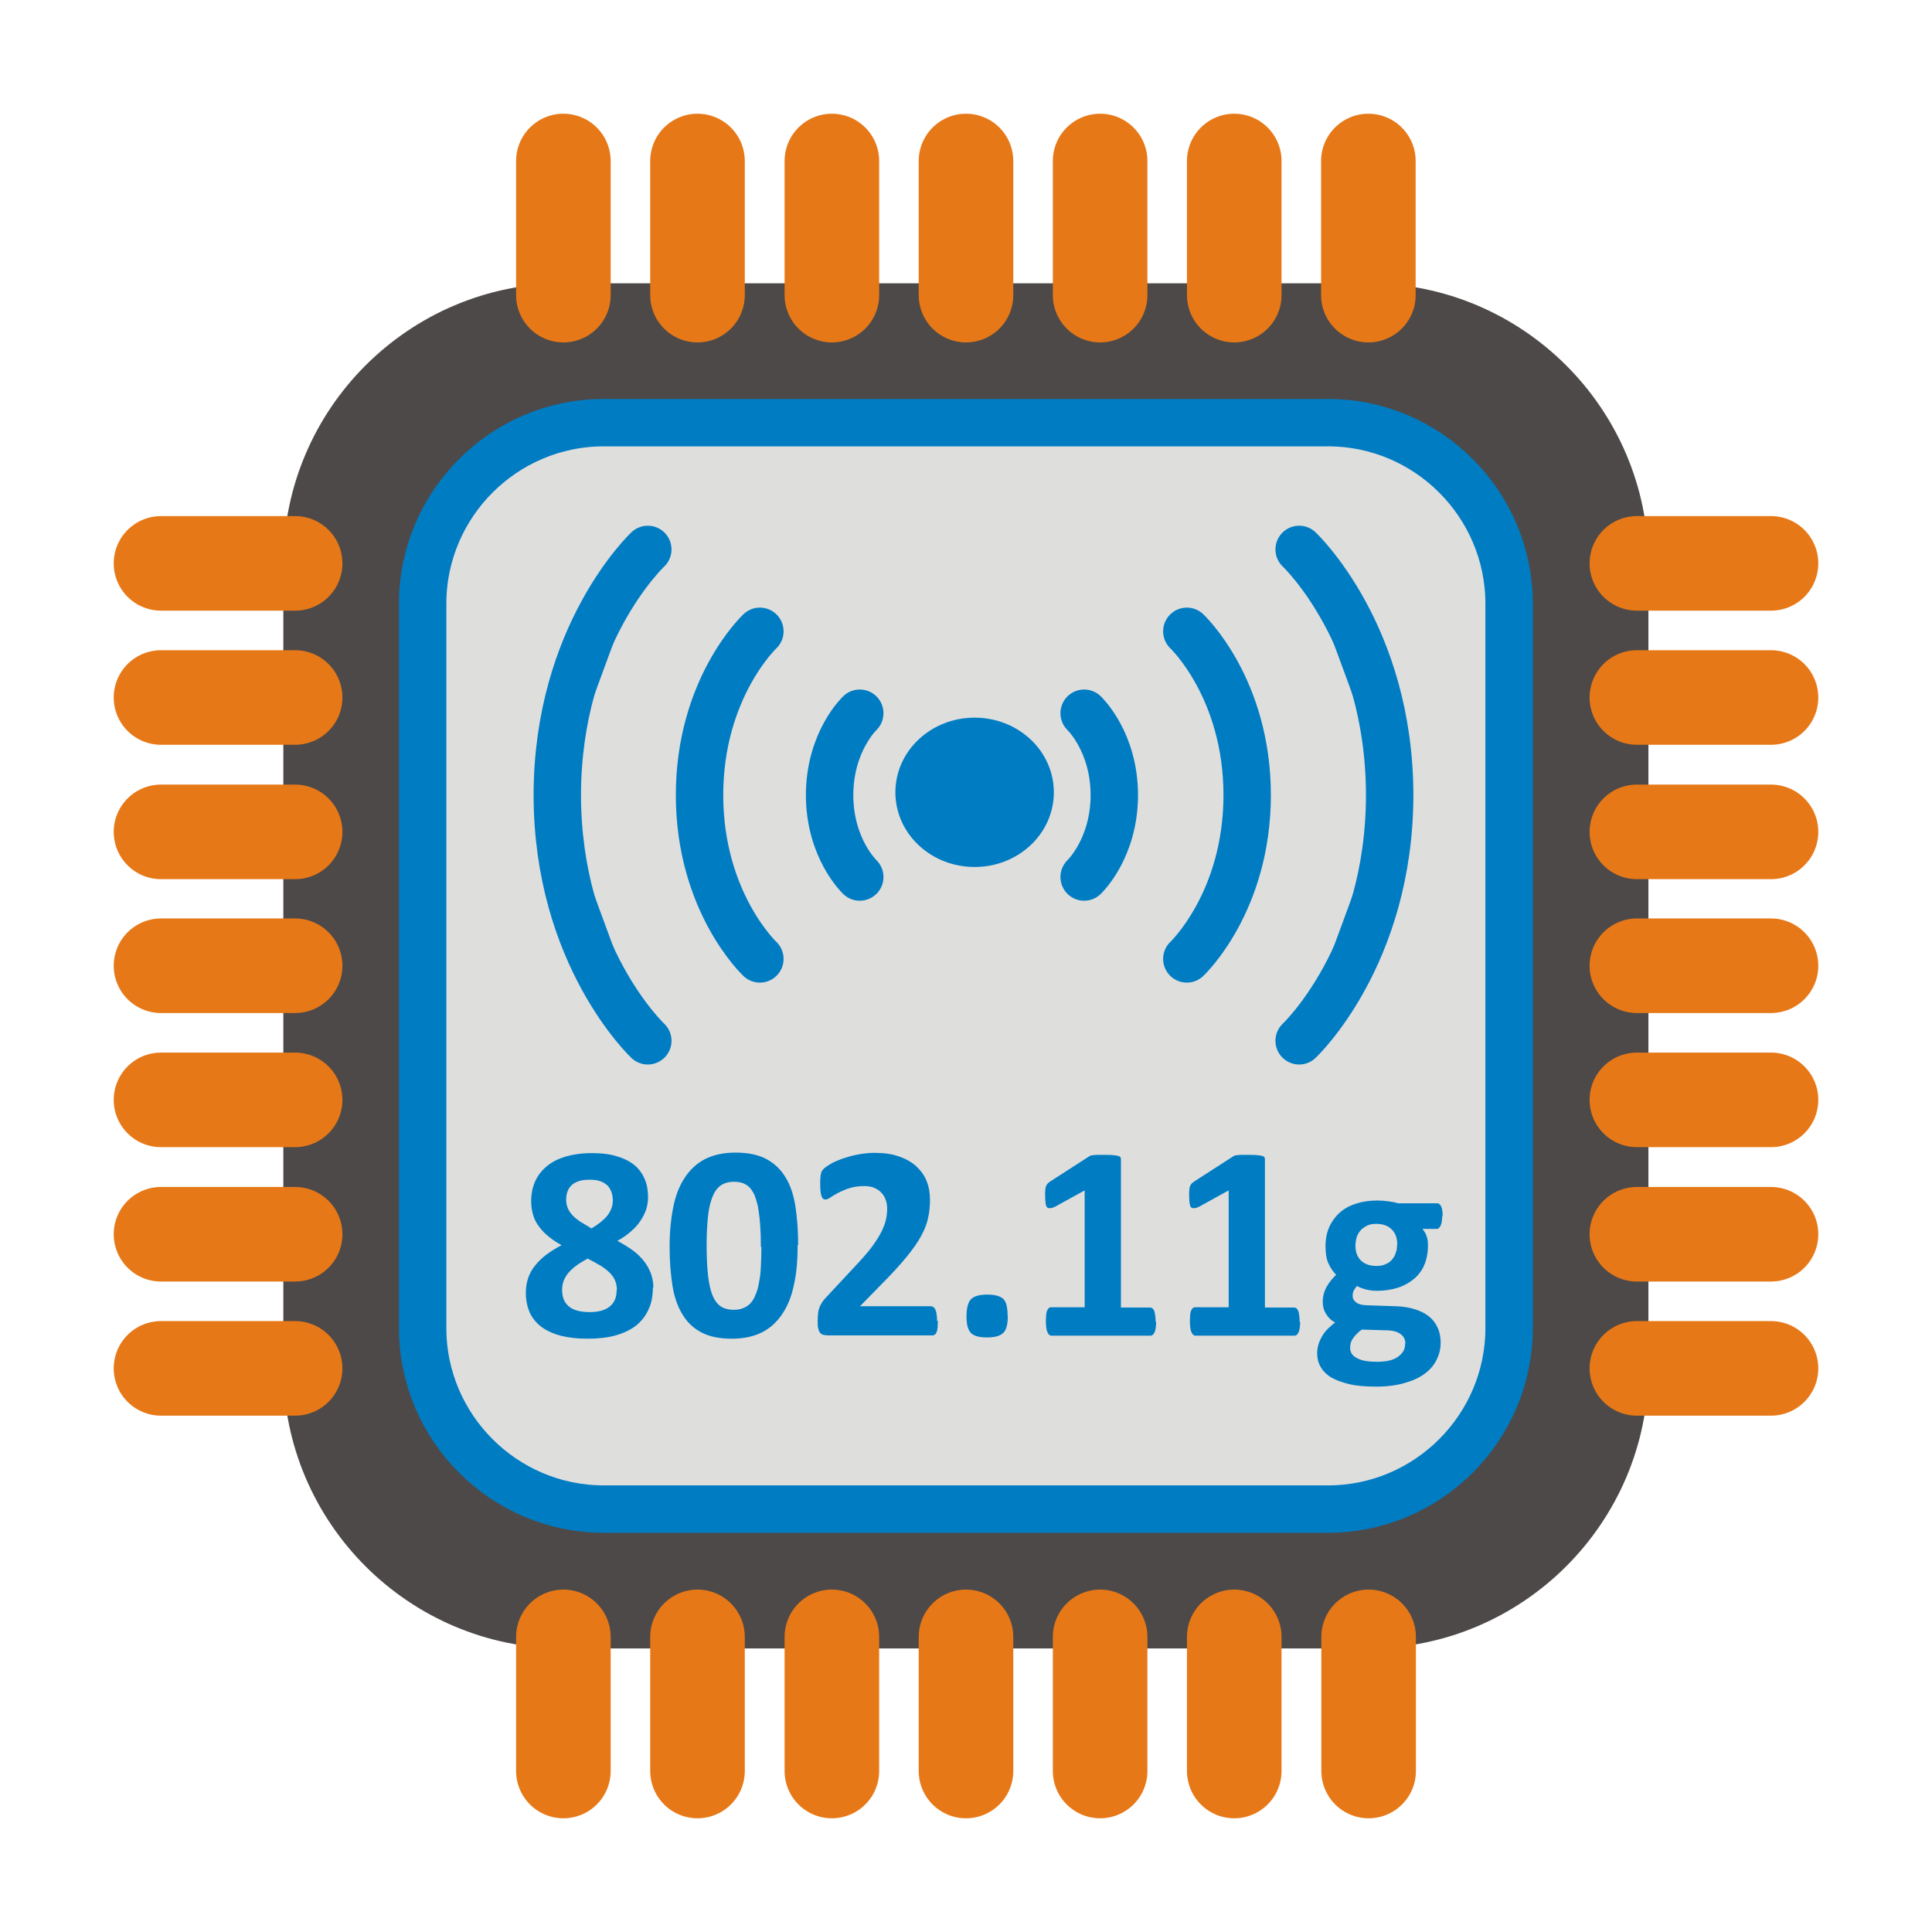 <svg:svg xmlns:dc="http://purl.org/dc/elements/1.1/" xmlns:ns2="http://web.resource.org/cc/" xmlns:rdf="http://www.w3.org/1999/02/22-rdf-syntax-ns#" xmlns:svg="http://www.w3.org/2000/svg" height="7.62" style="fill-rule:evenodd;text-rendering:geometricPrecision;image-rendering:optimizeQuality;clip-rule:evenodd;shape-rendering:geometricPrecision" viewBox="-0.448 -0.448 7.62 7.62" width="7.62" xml:space="preserve">
 <svg:defs>
  <svg:style type="text/css">
    .str0 {stroke:#4D4948;stroke-width:0.093}
    .str2 {stroke:#007CC3;stroke-width:0.187}
    .str3 {stroke:#007CC3;stroke-width:0.187;stroke-linecap:round}
    .str1 {stroke:#E77817;stroke-width:0.373;stroke-linecap:round}
    .fil1 {fill:none}
    .fil4 {fill:#007CC3}
    .fil0 {fill:#4D4948}
    .fil2 {fill:#DEDEDD}
    .fil3 {fill:#007CC3;fill-rule:nonzero}
  </svg:style>
 </svg:defs>
 <svg:g id="Diagram">
  <svg:g id="_89279536">
   <svg:path class="fil0 str0" d="m1.774 0.716h3.175c0.583 0 1.058 0.475 1.058 1.058v3.175c0 0.583-0.475 1.058-1.058 1.058h-3.175c-0.583 0-1.058-0.475-1.058-1.058v-3.175c0-0.583 0.475-1.058 1.058-1.058z" id="_49291816" />
   <svg:g>
    <svg:line class="fil1 str1" id="_49463536" x1=".716" x2=".187" y1="4.42" y2="4.42" />
    <svg:line class="fil1 str1" id="_89464800" x1=".716" x2=".187" y1="3.89" y2="3.89" />
    <svg:line class="fil1 str1" id="_48992992" x1=".716" x2=".187" y1="2.833" y2="2.833" />
    <svg:line class="fil1 str1" id="_89724760" x1=".716" x2=".187" y1="3.361" y2="3.361" />
    <svg:line class="fil1 str1" id="_88883544" x1=".716" x2=".187" y1="2.303" y2="2.303" />
    <svg:line class="fil1 str1" id="_88717464" x1=".716" x2=".187" y1="1.774" y2="1.774" />
    <svg:line class="fil1 str1" id="_47721408" x1=".716" x2=".187" y1="4.949" y2="4.949" />
   </svg:g>
   <svg:g>
    <svg:line class="fil1 str1" id="_88838488" x1="6.537" x2="6.008" y1="4.42" y2="4.42" />
    <svg:line class="fil1 str1" id="_89015240" x1="6.537" x2="6.008" y1="3.89" y2="3.89" />
    <svg:line class="fil1 str1" id="_88728056" x1="6.537" x2="6.008" y1="2.833" y2="2.833" />
    <svg:line class="fil1 str1" id="_88883880" x1="6.537" x2="6.008" y1="3.361" y2="3.361" />
    <svg:line class="fil1 str1" id="_48765136" x1="6.537" x2="6.008" y1="2.303" y2="2.303" />
    <svg:line class="fil1 str1" id="_88837776" x1="6.537" x2="6.008" y1="1.774" y2="1.774" />
    <svg:line class="fil1 str1" id="_88883448" x1="6.537" x2="6.008" y1="4.949" y2="4.949" />
   </svg:g>
   <svg:g>
    <svg:line class="fil1 str1" id="_49461584" x1="2.303" x2="2.303" y1="6.537" y2="6.008" />
    <svg:line class="fil1 str1" id="_88775512" x1="2.833" x2="2.833" y1="6.537" y2="6.008" />
    <svg:line class="fil1 str1" id="_89016840" x1="3.891" x2="3.891" y1="6.537" y2="6.008" />
    <svg:line class="fil1 str1" id="_49345496" x1="3.362" x2="3.362" y1="6.537" y2="6.008" />
    <svg:line class="fil1 str1" id="_88883592" x1="4.42" x2="4.42" y1="6.537" y2="6.008" />
    <svg:line class="fil1 str1" id="_48765680" x1="4.95" x2="4.95" y1="6.537" y2="6.008" />
    <svg:line class="fil1 str1" id="_89016792" x1="1.774" x2="1.774" y1="6.537" y2="6.008" />
   </svg:g>
   <svg:g>
    <svg:line class="fil1 str1" id="_49237864" x1="2.303" x2="2.303" y1=".716" y2=".187" />
    <svg:line class="fil1 str1" id="_49453984" x1="2.833" x2="2.833" y1=".716" y2=".187" />
    <svg:line class="fil1 str1" id="_88713544" x1="3.891" x2="3.891" y1=".716" y2=".187" />
    <svg:line class="fil1 str1" id="_49454176" x1="3.362" x2="3.362" y1=".716" y2=".187" />
    <svg:line class="fil1 str1" id="_48736464" x1="4.42" x2="4.42" y1=".716" y2=".187" />
    <svg:line class="fil1 str1" id="_89017000" x1="4.949" x2="4.949" y1=".716" y2=".187" />
    <svg:line class="fil1 str1" id="_89016208" x1="1.774" x2="1.774" y1=".716" y2=".187" />
   </svg:g>
   <svg:path class="fil2 str2" d="m1.933 1.219h2.857c0.393 0 0.714 0.321 0.714 0.714v2.857c0 0.393-0.321 0.714-0.714 0.714h-2.857c-0.393 0-0.714-0.321-0.714-0.714v-2.857c0-0.393 0.321-0.714 0.714-0.714z" id="_88769344" />
   <svg:g>
    <svg:path class="fil3 str2" d="m3.615 2.677c0 0.111-0.098 0.201-0.219 0.201s-0.219-0.09-0.219-0.201c0-0.111 0.098-0.201 0.219-0.201s0.219 0.09 0.219 0.201z" id="path14333" />
    <svg:path class="fil4 str3" d="m3.828 2.365s0.119 0.112 0.119 0.324m-0.119 0.322s0.119-0.112 0.119-0.324m-0.119 0.324z" id="path14345" />
    <svg:path class="fil4 str3" d="m4.233 2.042s0.238 0.223 0.238 0.647m-0.238 0.645s0.238-0.223 0.238-0.647m-0.238 0.647z" id="path14347" />
    <svg:path class="fil4 str3" d="m4.676 1.719s0.357 0.335 0.357 0.971m-0.357 0.967s0.357-0.335 0.357-0.971m-0.357 0.971z" id="path14349" />
    <svg:path class="fil4 str3" d="m2.943 2.365s-0.119 0.112-0.119 0.324m0.119 0.322s-0.119-0.112-0.119-0.324m0.119 0.324z" id="path14351" />
    <svg:path class="fil4 str3" d="m2.549 2.042s-0.238 0.223-0.238 0.647m0.238 0.645s-0.238-0.223-0.238-0.647m0.238 0.647z" id="path14353" />
    <svg:path class="fil4 str3" d="m2.107 1.719s-0.357 0.335-0.357 0.971m0.357 0.967s-0.357-0.335-0.357-0.971m0.357 0.971z" id="path14355" />
   </svg:g>
   <svg:path class="fil3" d="m2.127 4.63c0 0.032-0.005 0.061-0.017 0.086-0.011 0.025-0.027 0.046-0.049 0.064-0.022 0.017-0.049 0.03-0.081 0.039-0.032 0.009-0.069 0.013-0.111 0.013-0.04 0-0.075-0.004-0.106-0.012-0.03-0.008-0.056-0.02-0.076-0.035-0.021-0.016-0.036-0.035-0.046-0.057-0.01-0.023-0.015-0.049-0.015-0.078 0-0.02 0.003-0.039 0.009-0.057 0.006-0.018 0.015-0.034 0.027-0.049 0.012-0.015 0.026-0.029 0.044-0.043 0.018-0.013 0.038-0.026 0.061-0.038-0.019-0.01-0.035-0.021-0.05-0.033-0.015-0.012-0.028-0.025-0.038-0.039-0.011-0.014-0.019-0.029-0.024-0.046-0.005-0.017-0.008-0.035-0.008-0.055 0-0.028 0.005-0.054 0.015-0.077 0.01-0.023 0.025-0.043 0.045-0.06 0.02-0.017 0.045-0.03 0.075-0.039 0.03-0.009 0.065-0.014 0.104-0.014 0.039 0 0.073 0.004 0.1 0.013 0.028 0.008 0.051 0.02 0.069 0.035 0.018 0.015 0.031 0.034 0.04 0.055 0.009 0.021 0.013 0.045 0.013 0.071 0 0.017-0.003 0.034-0.008 0.05-0.006 0.016-0.014 0.032-0.024 0.046-0.01 0.015-0.023 0.028-0.038 0.041-0.015 0.013-0.032 0.025-0.051 0.035 0.022 0.012 0.042 0.024 0.06 0.037 0.018 0.013 0.032 0.027 0.044 0.042 0.012 0.015 0.021 0.031 0.028 0.049 0.006 0.017 0.01 0.036 0.01 0.056zm-0.158-0.343c0-0.013-0.002-0.024-0.006-0.035-0.004-0.01-0.009-0.019-0.017-0.026-0.008-0.007-0.018-0.013-0.029-0.016-0.012-0.004-0.025-0.005-0.041-0.005-0.031 0-0.053 0.007-0.069 0.021-0.015 0.014-0.022 0.033-0.022 0.058 0 0.012 0.002 0.022 0.006 0.032 0.004 0.01 0.01 0.019 0.018 0.028 0.008 0.009 0.018 0.017 0.031 0.026 0.013 0.008 0.028 0.017 0.045 0.027 0.027-0.016 0.047-0.032 0.062-0.05 0.014-0.018 0.022-0.038 0.022-0.06zm0.016 0.353c0-0.013-0.002-0.026-0.007-0.037-0.004-0.011-0.012-0.021-0.021-0.031-0.01-0.01-0.022-0.019-0.036-0.028-0.015-0.009-0.032-0.018-0.051-0.028-0.017 0.009-0.032 0.018-0.044 0.027-0.013 0.009-0.023 0.019-0.032 0.029-0.008 0.01-0.015 0.021-0.019 0.032-0.004 0.011-0.006 0.023-0.006 0.036 0 0.029 0.009 0.05 0.027 0.065 0.018 0.015 0.046 0.022 0.082 0.022 0.036 0 0.063-0.008 0.08-0.023 0.018-0.015 0.026-0.036 0.026-0.063zm0.713-0.177c0 0.057-0.004 0.108-0.014 0.153-0.009 0.046-0.024 0.084-0.045 0.116-0.021 0.032-0.047 0.057-0.08 0.074-0.033 0.017-0.073 0.026-0.121 0.026-0.048 0-0.088-0.008-0.12-0.025-0.032-0.017-0.057-0.041-0.075-0.072-0.019-0.031-0.032-0.069-0.039-0.114-0.007-0.045-0.011-0.096-0.011-0.153 0-0.056 0.005-0.107 0.014-0.153 0.009-0.046 0.024-0.085 0.045-0.117 0.021-0.032 0.047-0.057 0.08-0.074 0.033-0.017 0.073-0.026 0.121-0.026 0.048 0 0.089 0.008 0.121 0.025 0.032 0.017 0.057 0.041 0.076 0.072 0.019 0.031 0.032 0.069 0.039 0.114 0.007 0.045 0.011 0.096 0.011 0.153zm-0.145 0.007c0-0.034-0.001-0.063-0.003-0.089-0.002-0.026-0.005-0.048-0.008-0.067-0.004-0.019-0.009-0.035-0.014-0.048-0.006-0.013-0.013-0.024-0.02-0.031-0.008-0.008-0.017-0.013-0.027-0.017-0.01-0.003-0.021-0.005-0.034-0.005-0.021 0-0.039 0.005-0.053 0.015-0.014 0.01-0.025 0.026-0.033 0.047-0.008 0.021-0.014 0.047-0.017 0.078-0.003 0.031-0.005 0.067-0.005 0.108 0 0.05 0.002 0.092 0.006 0.125 0.004 0.033 0.01 0.059 0.019 0.079 0.009 0.02 0.02 0.033 0.033 0.041 0.013 0.008 0.03 0.012 0.049 0.012 0.014 0 0.027-0.002 0.038-0.007 0.011-0.004 0.021-0.011 0.029-0.02 0.008-0.009 0.015-0.021 0.02-0.035 0.006-0.014 0.01-0.03 0.013-0.048 0.004-0.018 0.006-0.039 0.007-0.062 0.001-0.023 0.002-0.048 0.002-0.076zm0.698 0.291c0 0.01-0.001 0.02-0.001 0.027-0.001 0.007-0.002 0.013-0.004 0.018-0.002 0.005-0.004 0.008-0.007 0.01-0.003 0.002-0.006 0.003-0.01 0.003h-0.407c-0.008 0-0.015-0.001-0.021-0.002-0.006-0.001-0.011-0.004-0.014-0.008-0.004-0.004-0.006-0.01-0.008-0.018-0.002-0.008-0.002-0.018-0.002-0.031 0-0.012 0.001-0.022 0.002-0.031 0.001-0.009 0.003-0.016 0.006-0.023 0.003-0.007 0.007-0.013 0.011-0.02 0.004-0.006 0.01-0.013 0.018-0.021l0.122-0.131c0.024-0.026 0.044-0.049 0.059-0.07 0.015-0.021 0.027-0.04 0.035-0.057 0.008-0.017 0.014-0.033 0.017-0.048 0.003-0.015 0.004-0.028 0.004-0.041 0-0.012-0.002-0.024-0.006-0.034-0.004-0.011-0.009-0.02-0.017-0.028-0.007-0.008-0.017-0.014-0.028-0.019-0.011-0.005-0.025-0.007-0.04-0.007-0.021 0-0.041 0.003-0.057 0.008-0.017 0.005-0.031 0.012-0.044 0.018-0.013 0.007-0.023 0.013-0.032 0.019-0.008 0.006-0.015 0.008-0.02 0.008-0.003 0-0.006-0.001-0.009-0.003-0.002-0.002-0.004-0.006-0.006-0.011-0.002-0.005-0.003-0.012-0.004-0.021-0.001-0.009-0.001-0.019-0.001-0.031 0-0.008 0-0.016 0.001-0.021 0-0.006 0.001-0.011 0.002-0.015 0.001-0.004 0.002-0.008 0.004-0.011 0.002-0.003 0.005-0.007 0.01-0.011 0.005-0.004 0.013-0.01 0.025-0.017 0.012-0.007 0.027-0.013 0.045-0.02 0.018-0.006 0.038-0.012 0.059-0.016 0.022-0.004 0.044-0.007 0.067-0.007 0.037 0 0.069 0.004 0.097 0.014 0.027 0.009 0.05 0.022 0.069 0.039 0.018 0.017 0.032 0.036 0.041 0.059 0.009 0.023 0.013 0.047 0.013 0.074 0 0.023-0.002 0.046-0.007 0.068-0.004 0.022-0.013 0.046-0.027 0.072-0.014 0.026-0.033 0.054-0.059 0.085-0.025 0.031-0.058 0.067-0.1 0.109l-0.083 0.085h0.279c0.004 0 0.007 0.001 0.01 0.003 0.003 0.002 0.006 0.005 0.008 0.01 0.002 0.004 0.004 0.01 0.005 0.018 0.001 0.007 0.002 0.016 0.002 0.027zm0.276-0.02c0 0.034-0.006 0.057-0.018 0.068-0.012 0.012-0.033 0.018-0.064 0.018-0.031 0-0.052-0.006-0.063-0.017-0.012-0.012-0.018-0.033-0.018-0.065 0-0.034 0.006-0.057 0.018-0.069 0.012-0.012 0.033-0.018 0.064-0.018 0.03 0 0.051 0.006 0.063 0.017 0.012 0.012 0.017 0.033 0.017 0.066zm0.585 0.024c0 0.01-0.001 0.019-0.002 0.026-0.001 0.007-0.003 0.013-0.005 0.017-0.002 0.004-0.004 0.007-0.007 0.009-0.002 0.002-0.005 0.003-0.009 0.003h-0.39c-0.003 0-0.006-0.001-0.008-0.003-0.003-0.002-0.005-0.005-0.007-0.009-0.002-0.004-0.004-0.01-0.005-0.017-0.001-0.007-0.002-0.016-0.002-0.026 0-0.011 0.001-0.019 0.001-0.027 0.001-0.007 0.002-0.013 0.004-0.017 0.002-0.004 0.004-0.008 0.007-0.01 0.002-0.002 0.005-0.003 0.009-0.003h0.132v-0.461l-0.114 0.063c-0.008 0.004-0.015 0.007-0.021 0.007-0.005 0.001-0.009-0-0.013-0.003-0.003-0.003-0.005-0.008-0.006-0.016-0.001-0.008-0.002-0.018-0.002-0.032 0-0.009 0-0.016 0.001-0.022 0-0.006 0.001-0.01 0.003-0.014 0.001-0.004 0.004-0.007 0.006-0.01 0.003-0.003 0.006-0.005 0.01-0.008l0.152-0.098c0.002-0.001 0.004-0.003 0.007-0.004 0.003-0.001 0.006-0.002 0.011-0.002 0.004-0.001 0.01-0.001 0.017-0.001 0.007-0 0.016-0 0.028-0 0.014 0 0.025 0 0.034 0.001 0.009 0.001 0.015 0.002 0.019 0.003 0.004 0.001 0.007 0.003 0.009 0.005 0.001 0.002 0.002 0.005 0.002 0.008v0.585h0.115c0.003 0 0.006 0.001 0.009 0.003 0.003 0.002 0.005 0.005 0.007 0.01 0.002 0.004 0.003 0.01 0.004 0.017 0.001 0.007 0.002 0.016 0.002 0.027zm0.568 0c0 0.01-0.001 0.019-0.002 0.026-0.001 0.007-0.003 0.013-0.005 0.017-0.002 0.004-0.004 0.007-0.007 0.009-0.002 0.002-0.005 0.003-0.009 0.003h-0.39c-0.003 0-0.006-0.001-0.008-0.003-0.003-0.002-0.005-0.005-0.007-0.009-0.002-0.004-0.004-0.01-0.005-0.017-0.001-0.007-0.002-0.016-0.002-0.026 0-0.011 0.001-0.019 0.001-0.027 0.001-0.007 0.002-0.013 0.004-0.017 0.002-0.004 0.004-0.008 0.007-0.01 0.002-0.002 0.005-0.003 0.009-0.003h0.132v-0.461l-0.114 0.063c-0.008 0.004-0.015 0.007-0.021 0.007-0.005 0.001-0.009-0-0.013-0.003-0.003-0.003-0.005-0.008-0.006-0.016-0.001-0.008-0.002-0.018-0.002-0.032 0-0.009 0-0.016 0.001-0.022 0-0.006 0.001-0.01 0.003-0.014 0.001-0.004 0.004-0.007 0.006-0.01 0.003-0.003 0.006-0.005 0.01-0.008l0.152-0.098c0.002-0.001 0.004-0.003 0.007-0.004 0.003-0.001 0.006-0.002 0.011-0.002 0.004-0.001 0.01-0.001 0.017-0.001 0.007-0 0.016-0 0.028-0 0.014 0 0.025 0 0.034 0.001 0.009 0.001 0.015 0.002 0.019 0.003 0.004 0.001 0.007 0.003 0.009 0.005 0.001 0.002 0.002 0.005 0.002 0.008v0.585h0.115c0.003 0 0.006 0.001 0.009 0.003 0.003 0.002 0.005 0.005 0.007 0.01 0.002 0.004 0.003 0.01 0.004 0.017 0.001 0.007 0.002 0.016 0.002 0.027zm0.56-0.418c0 0.017-0.002 0.03-0.006 0.039-0.004 0.008-0.009 0.013-0.015 0.013h-0.057c0.008 0.009 0.014 0.019 0.017 0.03 0.004 0.011 0.005 0.023 0.005 0.035 0 0.028-0.005 0.054-0.014 0.076-0.009 0.022-0.023 0.041-0.041 0.056-0.018 0.015-0.039 0.027-0.064 0.035-0.025 0.008-0.053 0.012-0.083 0.012-0.016 0-0.031-0.002-0.045-0.006-0.014-0.004-0.025-0.008-0.033-0.013-0.004 0.005-0.008 0.01-0.012 0.017-0.004 0.007-0.005 0.014-0.005 0.022 0 0.011 0.005 0.019 0.014 0.026 0.009 0.007 0.022 0.01 0.039 0.011l0.119 0.004c0.028 0.001 0.052 0.005 0.074 0.012 0.022 0.007 0.04 0.016 0.055 0.028 0.015 0.012 0.026 0.027 0.034 0.044 0.008 0.017 0.012 0.037 0.012 0.059 0 0.024-0.005 0.047-0.016 0.068-0.01 0.021-0.026 0.04-0.047 0.055-0.021 0.016-0.048 0.028-0.08 0.037-0.032 0.009-0.069 0.014-0.112 0.014-0.041 0-0.077-0.003-0.106-0.01-0.029-0.007-0.053-0.016-0.072-0.027-0.019-0.012-0.032-0.026-0.041-0.042-0.009-0.016-0.013-0.034-0.013-0.053 0-0.012 0.002-0.024 0.005-0.034 0.003-0.011 0.008-0.021 0.014-0.032 0.006-0.01 0.013-0.02 0.022-0.029 0.009-0.009 0.019-0.018 0.03-0.026-0.016-0.008-0.028-0.02-0.036-0.034-0.009-0.014-0.013-0.03-0.013-0.047 0-0.021 0.005-0.041 0.015-0.059 0.01-0.018 0.023-0.034 0.038-0.048-0.013-0.013-0.023-0.028-0.031-0.046-0.008-0.018-0.011-0.04-0.011-0.067 0-0.029 0.005-0.054 0.015-0.076 0.01-0.022 0.024-0.041 0.042-0.057 0.018-0.016 0.039-0.027 0.064-0.035 0.025-0.008 0.052-0.012 0.082-0.012 0.015 0 0.03 0.001 0.044 0.003 0.014 0.002 0.027 0.004 0.039 0.008h0.155c0.006 0 0.011 0.004 0.015 0.012 0.004 0.008 0.006 0.021 0.006 0.041zm-0.177 0.115c0-0.026-0.007-0.047-0.022-0.061-0.015-0.015-0.035-0.022-0.062-0.022-0.013 0-0.025 0.002-0.035 0.007-0.01 0.005-0.019 0.011-0.026 0.019-0.007 0.008-0.012 0.017-0.015 0.027-0.003 0.01-0.005 0.021-0.005 0.033 0 0.025 0.007 0.044 0.022 0.059 0.015 0.014 0.035 0.021 0.061 0.021 0.014 0 0.026-0.002 0.036-0.007 0.01-0.004 0.019-0.01 0.025-0.018 0.007-0.008 0.012-0.016 0.015-0.027 0.004-0.01 0.005-0.021 0.005-0.031zm0.032 0.389c0-0.016-0.007-0.029-0.02-0.038-0.013-0.009-0.031-0.014-0.054-0.014l-0.098-0.003c-0.01 0.007-0.017 0.014-0.023 0.02-0.006 0.006-0.01 0.013-0.014 0.018-0.003 0.006-0.006 0.011-0.007 0.017-0.001 0.005-0.002 0.011-0.002 0.017 0 0.018 0.009 0.032 0.028 0.041 0.018 0.01 0.044 0.014 0.078 0.014 0.021 0 0.038-0.002 0.053-0.006 0.014-0.004 0.026-0.01 0.034-0.017 0.009-0.007 0.015-0.015 0.019-0.023 0.004-0.009 0.005-0.018 0.005-0.027z" id="_47602912" />
  </svg:g>
 </svg:g>
</svg:svg>